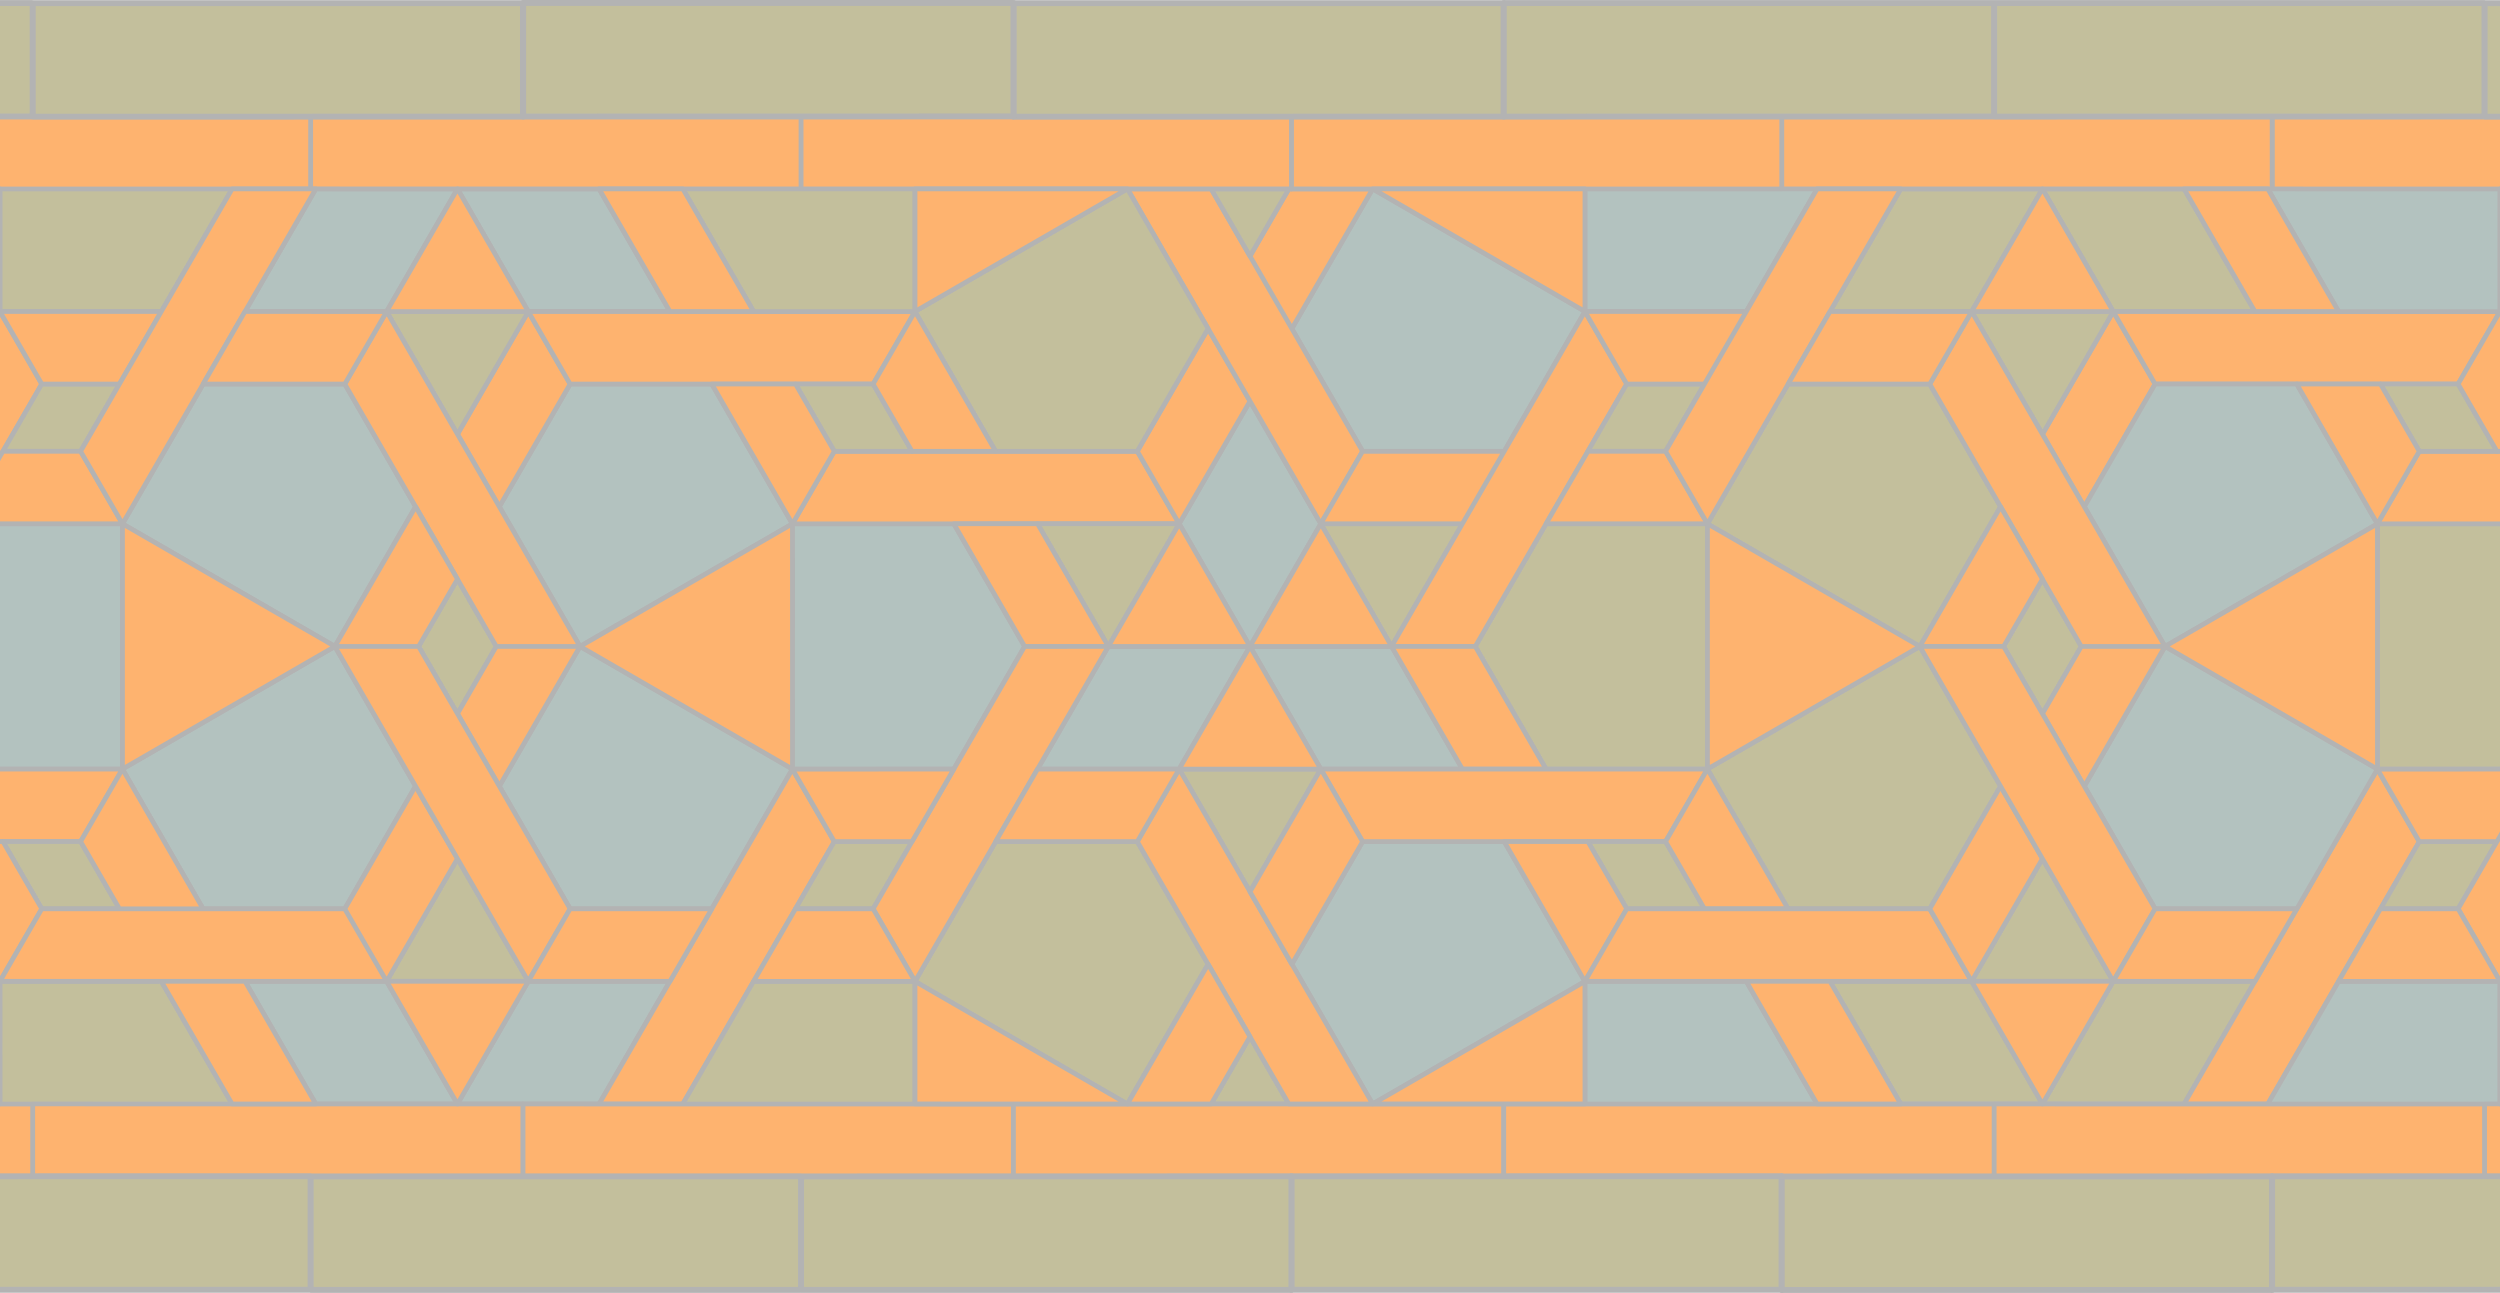 <ns0:svg xmlns:ns0="http://www.w3.org/2000/svg" height="483.548" viewBox="0 0 934.987 483.548" width="934.987"><ns0:defs fill="#A12339"><ns0:clipPath fill="#A12339" id="a"><ns0:path d="M0 0h748v387H0V0z" fill="#A12339" /></ns0:clipPath></ns0:defs><ns0:g clip-path="url(#a)" fill="#A12339" transform="matrix(1.25 0 0 -1.25 0 483.75)"><ns0:path d="M36.64 230.29v-73.4h-48.28l-21.188 36.7 21.187 36.7h48.28zM173.55 193.59l63.54-36.68-24.133-41.832h-42.375l-21.19 36.7 24.16 41.812zM73.3 93.39h42.38l21.19-36.7H94.493l-21.19 36.7zM200.438 93.39h-42.38l-21.187-36.7h42.376l21.192 36.7zM173.53 193.59l63.56 36.68-24.133 41.832h-42.375l-21.19-36.7 24.14-41.812zM73.3 293.793l42.38-.004 21.19 36.698-42.378.004-21.19-36.7zM136.87 330.488h42.376l21.192-36.7h-42.38l-21.187 36.7z" fill="#B3C2BF" stroke="#b3b3b3" stroke-linecap="round" stroke-linejoin="round" stroke-width="1.417" /><ns0:path d="M100.188 193.59l24.14-41.813-21.19-36.7h-42.38l-24.13 41.833 63.56 36.68zM36.648 230.27l24.133 41.832h42.38l21.188-36.7-24.16-41.812-63.54 36.68zM237.098 230.293h48.28l21.188-36.703-21.187-36.7h-48.282v73.403zM310.422 156.89l21.19 36.704h42.376L352.8 156.89h-42.378zM437.56 156.89h-42.38l-21.192 36.704h42.38l21.19-36.703z" fill="#B3C2BF" stroke="#b3b3b3" stroke-linecap="round" stroke-linejoin="round" stroke-width="1.417" /><ns0:path d="M373.988 193.594l-21.187 36.7 21.188 36.698 21.192-36.7-21.192-36.698zM310.422 156.89l21.19 36.704h42.376L352.8 156.89h-42.378z" fill="#B3C2BF" stroke="#b3b3b3" stroke-linecap="round" stroke-linejoin="round" stroke-width="1.417" /><ns0:path d="M437.56 156.89h-42.38l-21.192 36.704h42.38l21.19-36.703z" fill="#B3C2BF" stroke="#b3b3b3" stroke-linecap="round" stroke-linejoin="round" stroke-width="1.417" /><ns0:path d="M373.988 193.594l-21.187 36.7 21.188 36.698 21.192-36.7-21.192-36.698zM410.672 330.492l63.54-36.68-24.134-41.832h-42.38l-21.186 36.7 24.16 41.812zM410.652 56.69l63.56 36.68-24.134 41.833h-42.38L386.513 98.5l24.14-41.81z" fill="#B3C2BF" stroke="#b3b3b3" stroke-linecap="round" stroke-linejoin="round" stroke-width="1.417" /><ns0:path d="M474.21 367.172h48.278l21.192-36.703-21.192-36.7H474.21v73.402zM474.21 93.37h48.278L543.68 56.67l-21.192-36.7H474.21v73.403z" fill="#B3C2BF" stroke="#b3b3b3" stroke-linecap="round" stroke-linejoin="round" stroke-width="1.417" /><ns0:path d="M-57.87 193.59h25.042L12.5 272.102l-12.52 21.69-57.85-100.202zM-79.062 156.89l12.523-21.687h90.657L36.64 156.89H-79.06zM149.39 235.402l21.192 36.7-12.523 21.687-21.19-36.7 12.52-21.688z" fill="#FEB36F" stroke="#b3b3b3" stroke-linecap="round" stroke-linejoin="round" stroke-width="1.417" /><ns0:path d="M158.06 293.79L170.58 272.1h90.656l12.524 21.687H158.06zM237.09 230.273l115.71.016-12.52 21.69h-90.66l-12.53-21.707z" fill="#FEB36F" stroke="#b3b3b3" stroke-linecap="round" stroke-linejoin="round" stroke-width="1.417" /><ns0:path d="M352.8 230.29l21.192 36.698-12.523 21.692-21.19-36.7 12.52-21.69z" fill="#FEB36F" stroke="#b3b3b3" stroke-linecap="round" stroke-linejoin="round" stroke-width="1.417" /><ns0:path d="M337.297 330.492h25.074l45.32-78.53-12.51-21.673-57.883 100.202zM386.512 288.68l-12.52 21.687 11.617 20.125h25.085l-24.183-41.812zM179.238 56.672l25.043-.004 45.333 78.512-12.523 21.69-57.852-100.198z" fill="#FEB36F" stroke="#b3b3b3" stroke-linecap="round" stroke-linejoin="round" stroke-width="1.417" /><ns0:path d="M510.86 230.29v-73.4h-48.282l-21.187 36.7 21.188 36.7h48.28zM337.31 330.492l24.135-41.812-21.187-36.7h-42.38l-24.128 41.832 63.56 36.68zM273.75 93.37l24.13 41.833h42.378l21.187-36.7-24.16-41.812-63.535 36.68zM547.523 93.39h42.375l21.192-36.7h-42.38l-21.187 36.7z" fill="#C3BF9C" stroke="#b3b3b3" stroke-linecap="round" stroke-linejoin="round" stroke-width="1.417" /><ns0:path d="M674.656 93.39h-42.38l-21.186-36.7h42.38l21.186 36.7zM547.523 293.793l42.375-.004 21.192 36.698-42.38.004-21.187-36.7zM611.09 330.488h42.38l21.186-36.7h-42.38l-21.186 36.7zM574.406 193.59l24.14-41.813-21.19-36.7H534.98l-24.132 41.833 63.558 36.68zM510.87 230.27L535 272.102h42.38l21.186-36.7-24.16-41.812-63.535 36.68zM711.32 230.293h48.278l21.19-36.703-21.19-36.7H711.32v73.403z" fill="#C3BF9C" stroke="#b3b3b3" stroke-linecap="round" stroke-linejoin="round" stroke-width="1.417" /><ns0:path d="M-63.578 330.473l63.535-36.68-24.13-41.832H-66.55l-21.192 36.704 24.164 41.81zM-63.602 56.672l63.56 36.68-24.13 41.832h-42.38l-21.19-36.7 24.14-41.812z" fill="#83555E" stroke="#b3b3b3" stroke-linecap="round" stroke-linejoin="round" stroke-width="1.417" /><ns0:path d="M273.75 93.37V19.974h-48.28l-21.19 36.7 21.19 36.698h48.28zM-.02 93.39h48.278l21.19-36.702-21.19-36.7H-.02V93.39zM.883 135.203h23.234l11.62-20.125H12.5L.883 135.203zM.883 251.98L12.5 272.102h23.238l-11.62-20.122H.882zM125.25 193.59l11.62 20.125 11.618-20.125-11.617-20.125-11.62 20.125zM115.68 293.79h42.38l-21.19-36.7-21.19 36.7zM115.68 93.39h42.38l-21.19 36.7-21.19-36.7zM273.77 367.172v-73.4h-48.278l-21.19 36.7 21.19 36.7h48.278zM0 367.19h48.28l21.19-36.702-21.19-36.7H0v73.403zM238.004 272.102h23.234l11.617-20.125H249.62l-11.616 20.125zM238.004 115.078l11.62 20.12h23.235l-11.618-20.12h-23.238zM310.422 230.293h42.38l-21.19-36.703-21.19 36.703zM395.18 230.293h42.38l-21.193-36.703-21.187 36.703zM385.61 330.492l-11.622-20.125-11.617 20.125h23.24zM352.8 156.887h42.38l-21.192-36.7-21.187 36.7zM362.37 56.688l11.618 20.124 11.62-20.124h-23.237z" fill="#C3BF9C" stroke="#b3b3b3" stroke-linecap="round" stroke-linejoin="round" stroke-width="1.417" /><ns0:path d="M395.156 230.293l12.512 21.668h42.38l-12.513-21.667h-42.38zM416.348 193.59h25.043l45.333 78.512-12.524 21.69-57.852-100.202z" fill="#FEB36F" stroke="#b3b3b3" stroke-linecap="round" stroke-linejoin="round" stroke-width="1.417" /><ns0:path d="M416.348 193.59h25.043l21.188-36.7h-25.043l-21.187 36.7z" fill="#FEB36F" stroke="#b3b3b3" stroke-linecap="round" stroke-linejoin="round" stroke-width="1.417" /><ns0:path d="M395.156 156.89l12.524-21.687h90.656l12.523 21.688H395.155zM623.61 235.402l21.19 36.7-12.523 21.687-21.187-36.7 12.52-21.688z" fill="#FEB36F" stroke="#b3b3b3" stroke-linecap="round" stroke-linejoin="round" stroke-width="1.417" /><ns0:path d="M632.277 293.79L644.8 272.1h90.657l12.523 21.687H632.277zM711.31 230.273l115.71.016-12.52 21.69h-90.66l-12.53-21.707zM653.457 56.672l25.043-.004 45.332 78.512-12.523 21.69-57.853-100.198z" fill="#FEB36F" stroke="#b3b3b3" stroke-linecap="round" stroke-linejoin="round" stroke-width="1.417" /><ns0:path d="M475.102 135.203h23.234l11.62-20.125H486.72L475.1 135.203zM475.102 251.98l11.62 20.122h23.235L498.34 251.98h-23.238zM599.473 193.59l11.617 20.125 11.617-20.125-11.617-20.125-11.617 20.125zM589.898 293.79h42.38l-21.188-36.7-21.192 36.7zM589.898 93.39h42.38l-21.188 36.7-21.192-36.7z" fill="#C3BF9C" stroke="#b3b3b3" stroke-linecap="round" stroke-linejoin="round" stroke-width="1.417" /><ns0:path d="M647.793 193.59l63.535-36.68-24.13-41.832H644.82l-21.19 36.7 24.163 41.812zM647.77 193.59l63.558 36.68-24.13 41.832H644.82l-21.19-36.704 24.14-41.808zM811.547 330.492l24.14-41.812-21.187-36.7h-42.38l-24.132 41.832 63.56 36.68zM747.988 93.37l24.133 41.833h42.38l21.188-36.7-24.16-41.812-63.54 36.68z" fill="#B3C2BF" stroke="#b3b3b3" stroke-linecap="round" stroke-linejoin="round" stroke-width="1.417" /><ns0:path d="M712.242 272.102h23.235l11.62-20.125H723.86l-11.618 20.125zM712.242 115.078l11.617 20.125h23.238l-11.62-20.125H712.24z" fill="#C3BF9C" stroke="#b3b3b3" stroke-linecap="round" stroke-linejoin="round" stroke-width="1.417" /><ns0:path d="M748.012 367.172H699.73l-21.187-36.703 21.187-36.7h48.282v73.402zM747.988 93.37H699.71L678.52 56.67l21.19-36.7h48.278v73.403z" fill="#B3C2BF" stroke="#b3b3b3" stroke-linecap="round" stroke-linejoin="round" stroke-width="1.417" /><ns0:path d="M-136.934 35.004V56.69l146.7-.018V35.004h-146.7zM9.797 35.023V56.71l146.7-.02V35.024H9.796z" fill="#FEB36F" stroke="#b3b3b3" stroke-linecap="round" stroke-linejoin="round" stroke-width="1.417" /><ns0:path d="M156.496 35.004V56.69l146.695-.018V35.004H156.497zM303.223 35.023V56.71l146.7-.02V35.024h-146.7z" fill="#FEB36F" stroke="#b3b3b3" stroke-linecap="round" stroke-linejoin="round" stroke-width="1.417" /><ns0:path d="M449.922 35.004V56.69l146.7-.018V35.004h-146.7zM596.652 35.004V56.69l146.696-.018V35.004H596.652zM743.383 35.023V56.71l146.695-.02V35.024H743.383z" fill="#FEB36F" stroke="#b3b3b3" stroke-linecap="round" stroke-linejoin="round" stroke-width="1.417" /><ns0:path d="M826.512 1.102v33.98l-146.7-.027V1.102h146.7zM533.082 1.102v33.98l-146.7-.027V1.102h146.7z" fill="#C3BF9C" stroke="#b3b3b3" stroke-linecap="round" stroke-linejoin="round" stroke-width="1.774" /><ns0:path d="M386.383 1.07v33.985l-146.695-.032V1.07h146.695zM239.656 1.07v33.98l-146.7-.027V1.07h146.7zM92.926 1.102v33.98l-146.7-.027V1.102h146.7zM679.78 1.05v33.98l-146.698-.026V1.05h146.7z" fill="#C3BF9C" stroke="#b3b3b3" stroke-linecap="round" stroke-linejoin="round" stroke-width="1.774" /><ns0:path d="M826.512 352.14v-21.687l-146.7.02v21.668h146.7z" fill="#FEB36F" stroke="#b3b3b3" stroke-linecap="round" stroke-linejoin="round" stroke-width="1.417" /><ns0:path d="M679.812 352.16v-21.687l-146.7.015v21.672h146.7zM533.082 352.14v-21.687l-146.7.02v21.668h146.7z" fill="#FEB36F" stroke="#b3b3b3" stroke-linecap="round" stroke-linejoin="round" stroke-width="1.417" /><ns0:path d="M386.383 352.16v-21.687l-146.695.015v21.672h146.695zM239.656 352.16v-21.687l-146.7.02v21.667h146.7zM92.926 352.14v-21.687l-146.7.02v21.668h146.7z" fill="#FEB36F" stroke="#b3b3b3" stroke-linecap="round" stroke-linejoin="round" stroke-width="1.417" /><ns0:path d="M-136.934 386.09v-33.98l146.7.027v33.953h-146.7zM9.797 386.062v-33.984l146.7.03v33.954H9.796zM303.223 386.062v-33.984l146.7.03v33.954h-146.7z" fill="#C3BF9C" stroke="#b3b3b3" stroke-linecap="round" stroke-linejoin="round" stroke-width="1.774" /><ns0:path d="M449.922 386.09v-33.98l146.7.027v33.953h-146.7zM596.652 386.094V352.11l146.696.027v33.957H596.652zM743.383 386.062v-33.984l146.695.03v33.954H743.383zM156.527 386.113V352.13l146.696.03v33.953H156.527z" fill="#C3BF9C" stroke="#b3b3b3" stroke-linecap="round" stroke-linejoin="round" stroke-width="1.774" /><ns0:path d="M331.613 193.59l21.188 36.7 21.188-36.7h-42.375z" fill="#FEB36F" stroke="#b3b3b3" stroke-linecap="round" stroke-linejoin="round" stroke-width="1.417" /><ns0:path d="M373.988 193.59l21.192 36.7 21.187-36.7h-42.38zM352.8 156.887l21.188 36.703 21.192-36.703H352.8zM115.68 293.79l21.19 36.698 21.19-36.7h-42.38zM115.68 93.39l21.19-36.7 21.19 36.7h-42.38zM36.648 156.91v73.36l63.56-36.68-63.56-36.68zM173.55 193.59l63.54 36.68.008-73.38-63.547 36.7zM.883 135.203L12.5 115.078-.043 93.352l-24.117 41.85H.883zM-11.64 230.29L.882 251.98h23.234l12.524-21.69h-48.28z" fill="#FEB36F" stroke="#b3b3b3" stroke-linecap="round" stroke-linejoin="round" stroke-width="1.417" /><ns0:path d="M-63.535 56.71L-.043 93.353l.012-36.64h-63.505zM-63.547 330.492H-.03v-36.68l-63.517 36.68z" fill="#83555E" stroke="#b3b3b3" stroke-linecap="round" stroke-linejoin="round" stroke-width="1.417" /><ns0:path d="M24.117 135.203L36.64 156.89 60.76 115.08h-25.02l-11.62 20.125zM-.02 93.39L12.5 115.08h90.637L115.68 93.39H-.02zM48.258 93.39H73.3l21.192-36.7H69.45l-21.192 36.7zM103.156 115.078l21.172 36.7 12.543-21.688-21.19-36.7-12.524 21.688zM149.39 151.777l-12.52 21.688 11.618 20.125h25.043l-24.14-41.813zM173.53 193.59l-57.85 100.2-12.524-21.688 45.332-78.512h25.043zM-.02 293.793h48.278l-12.52-21.69H12.5l-12.52 21.69z" fill="#FEB36F" stroke="#b3b3b3" stroke-linecap="round" stroke-linejoin="round" stroke-width="1.417" /><ns0:path d="M24.117 251.98l45.332 78.508h25.038l-57.84-100.215-12.53 21.707z" fill="#FEB36F" stroke="#b3b3b3" stroke-linecap="round" stroke-linejoin="round" stroke-width="1.417" /><ns0:path d="M60.78 272.102l12.52 21.69 42.38-.003-12.524-21.688H60.78zM124.348 235.398l12.523-21.683-11.62-20.125h-25.062l24.16 41.808zM100.188 193.59h25.062l45.332-78.512L158.06 93.39l-57.872 100.2zM261.238 272.102l12.524 21.687 24.117-41.813h-25.025l-11.617 20.125zM179.246 330.492h25.047l21.187-36.7h-25.042l-21.192 36.7zM238.004 272.105l11.617-20.125-12.538-21.726-24.12 41.85h25.042zM510.87 156.91v73.36l63.56-36.68-63.56-36.68zM647.77 193.59l63.54 36.68.01-73.38-63.55 36.7zM285.38 230.293l25.042-.004 21.19-36.7H306.57l-21.19 36.703z" fill="#FEB36F" stroke="#b3b3b3" stroke-linecap="round" stroke-linejoin="round" stroke-width="1.417" /><ns0:path d="M306.56 193.57l25.053.02L273.77 93.37l-12.532 21.704 45.32 78.496z" fill="#FEB36F" stroke="#b3b3b3" stroke-linecap="round" stroke-linejoin="round" stroke-width="1.417" /><ns0:path d="M249.62 135.2l-12.53 21.67 48.29.017-12.52-21.688h-23.24zM340.28 135.2l12.52 21.687 57.903-100.18h-25.105L340.28 135.2z" fill="#FEB36F" stroke="#b3b3b3" stroke-linecap="round" stroke-linejoin="round" stroke-width="1.417" /><ns0:path d="M373.992 120.188l21.188 36.7 12.51-21.704L386.513 98.5l-12.52 21.688zM297.902 135.203l12.52 21.688h42.38l-12.525-21.687h-42.375zM225.48 93.387l12.524 21.687h23.234l12.524-21.687H225.48zM158.06 93.39l12.518 21.688h42.38l-12.52-21.687h-42.38zM337.31 56.69l-63.54 36.68V56.71l63.54-.02zM410.703 56.71L474.2 93.353l.01-36.64h-63.507zM273.77 293.812v36.68h63.558l-63.558-36.68zM410.69 330.492h63.52v-36.68l-63.52 36.68zM589.898 293.79l21.192 36.698 21.187-36.7h-42.38zM589.898 93.39l21.192-36.7 21.187 36.7h-42.38zM475.102 135.203l11.617-20.125-12.54-21.726-24.12 41.85H475.1zM462.578 230.29l12.524 21.69h23.238l12.52-21.69h-48.282zM498.336 135.203l12.523 21.688 24.12-41.812h-25.023l-11.62 20.125z" fill="#FEB36F" stroke="#b3b3b3" stroke-linecap="round" stroke-linejoin="round" stroke-width="1.417" /><ns0:path d="M474.2 93.39l12.52 21.688h90.635l12.543-21.687h-115.7zM522.477 93.39h25.046l21.188-36.7H543.67l-21.19 36.7z" fill="#FEB36F" stroke="#b3b3b3" stroke-linecap="round" stroke-linejoin="round" stroke-width="1.417" /><ns0:path d="M577.375 115.078l21.172 36.7 12.543-21.688-21.192-36.7-12.523 21.688zM623.61 151.777l-12.52 21.688 11.617 20.125h25.043l-24.14-41.813zM647.75 193.59l-57.852 100.2-12.523-21.688 45.332-78.512h25.043zM474.2 293.793h48.277l-12.52-21.69h-23.234l-12.524 21.69zM498.34 251.98l45.328 78.508h25.043l-57.84-100.215-12.53 21.707z" fill="#FEB36F" stroke="#b3b3b3" stroke-linecap="round" stroke-linejoin="round" stroke-width="1.417" /><ns0:path d="M535 272.102l12.523 21.69 42.375-.003-12.523-21.688H535zM598.566 235.398l12.524-21.683-11.617-20.125h-25.067l24.16 41.808z" fill="#FEB36F" stroke="#b3b3b3" stroke-linecap="round" stroke-linejoin="round" stroke-width="1.417" /><ns0:path d="M574.406 193.59h25.067l45.328-78.512-12.523-21.687-57.87 100.2zM735.457 272.102l12.523 21.687 24.118-41.813h-25.02l-11.62 20.125zM653.47 330.492h25.042l21.187-36.7h-25.044l-21.187 36.7zM712.223 272.105l11.617-20.125-12.54-21.726-24.12 41.85h25.043zM780.777 193.57l25.055.02-57.844-100.22-12.527 21.704 45.317 78.496zM723.84 135.2l-12.53 21.67 48.288.017-12.52-21.688H723.84z" fill="#FEB36F" stroke="#b3b3b3" stroke-linecap="round" stroke-linejoin="round" stroke-width="1.417" /><ns0:path d="M699.7 93.387l12.523 21.687h23.238l12.52-21.687H699.7zM632.277 93.39l12.52 21.688h42.383L674.656 93.39h-42.38zM811.527 56.69l-63.54 36.68V56.71l63.54-.02zM747.988 293.812v36.68h63.56l-63.56-36.68zM362.383 56.707l-25.074-.016 24.16 41.81 12.518-21.688-11.605-20.105z" fill="#FEB36F" stroke="#b3b3b3" stroke-linecap="round" stroke-linejoin="round" stroke-width="1.417" /></ns0:g></ns0:svg>